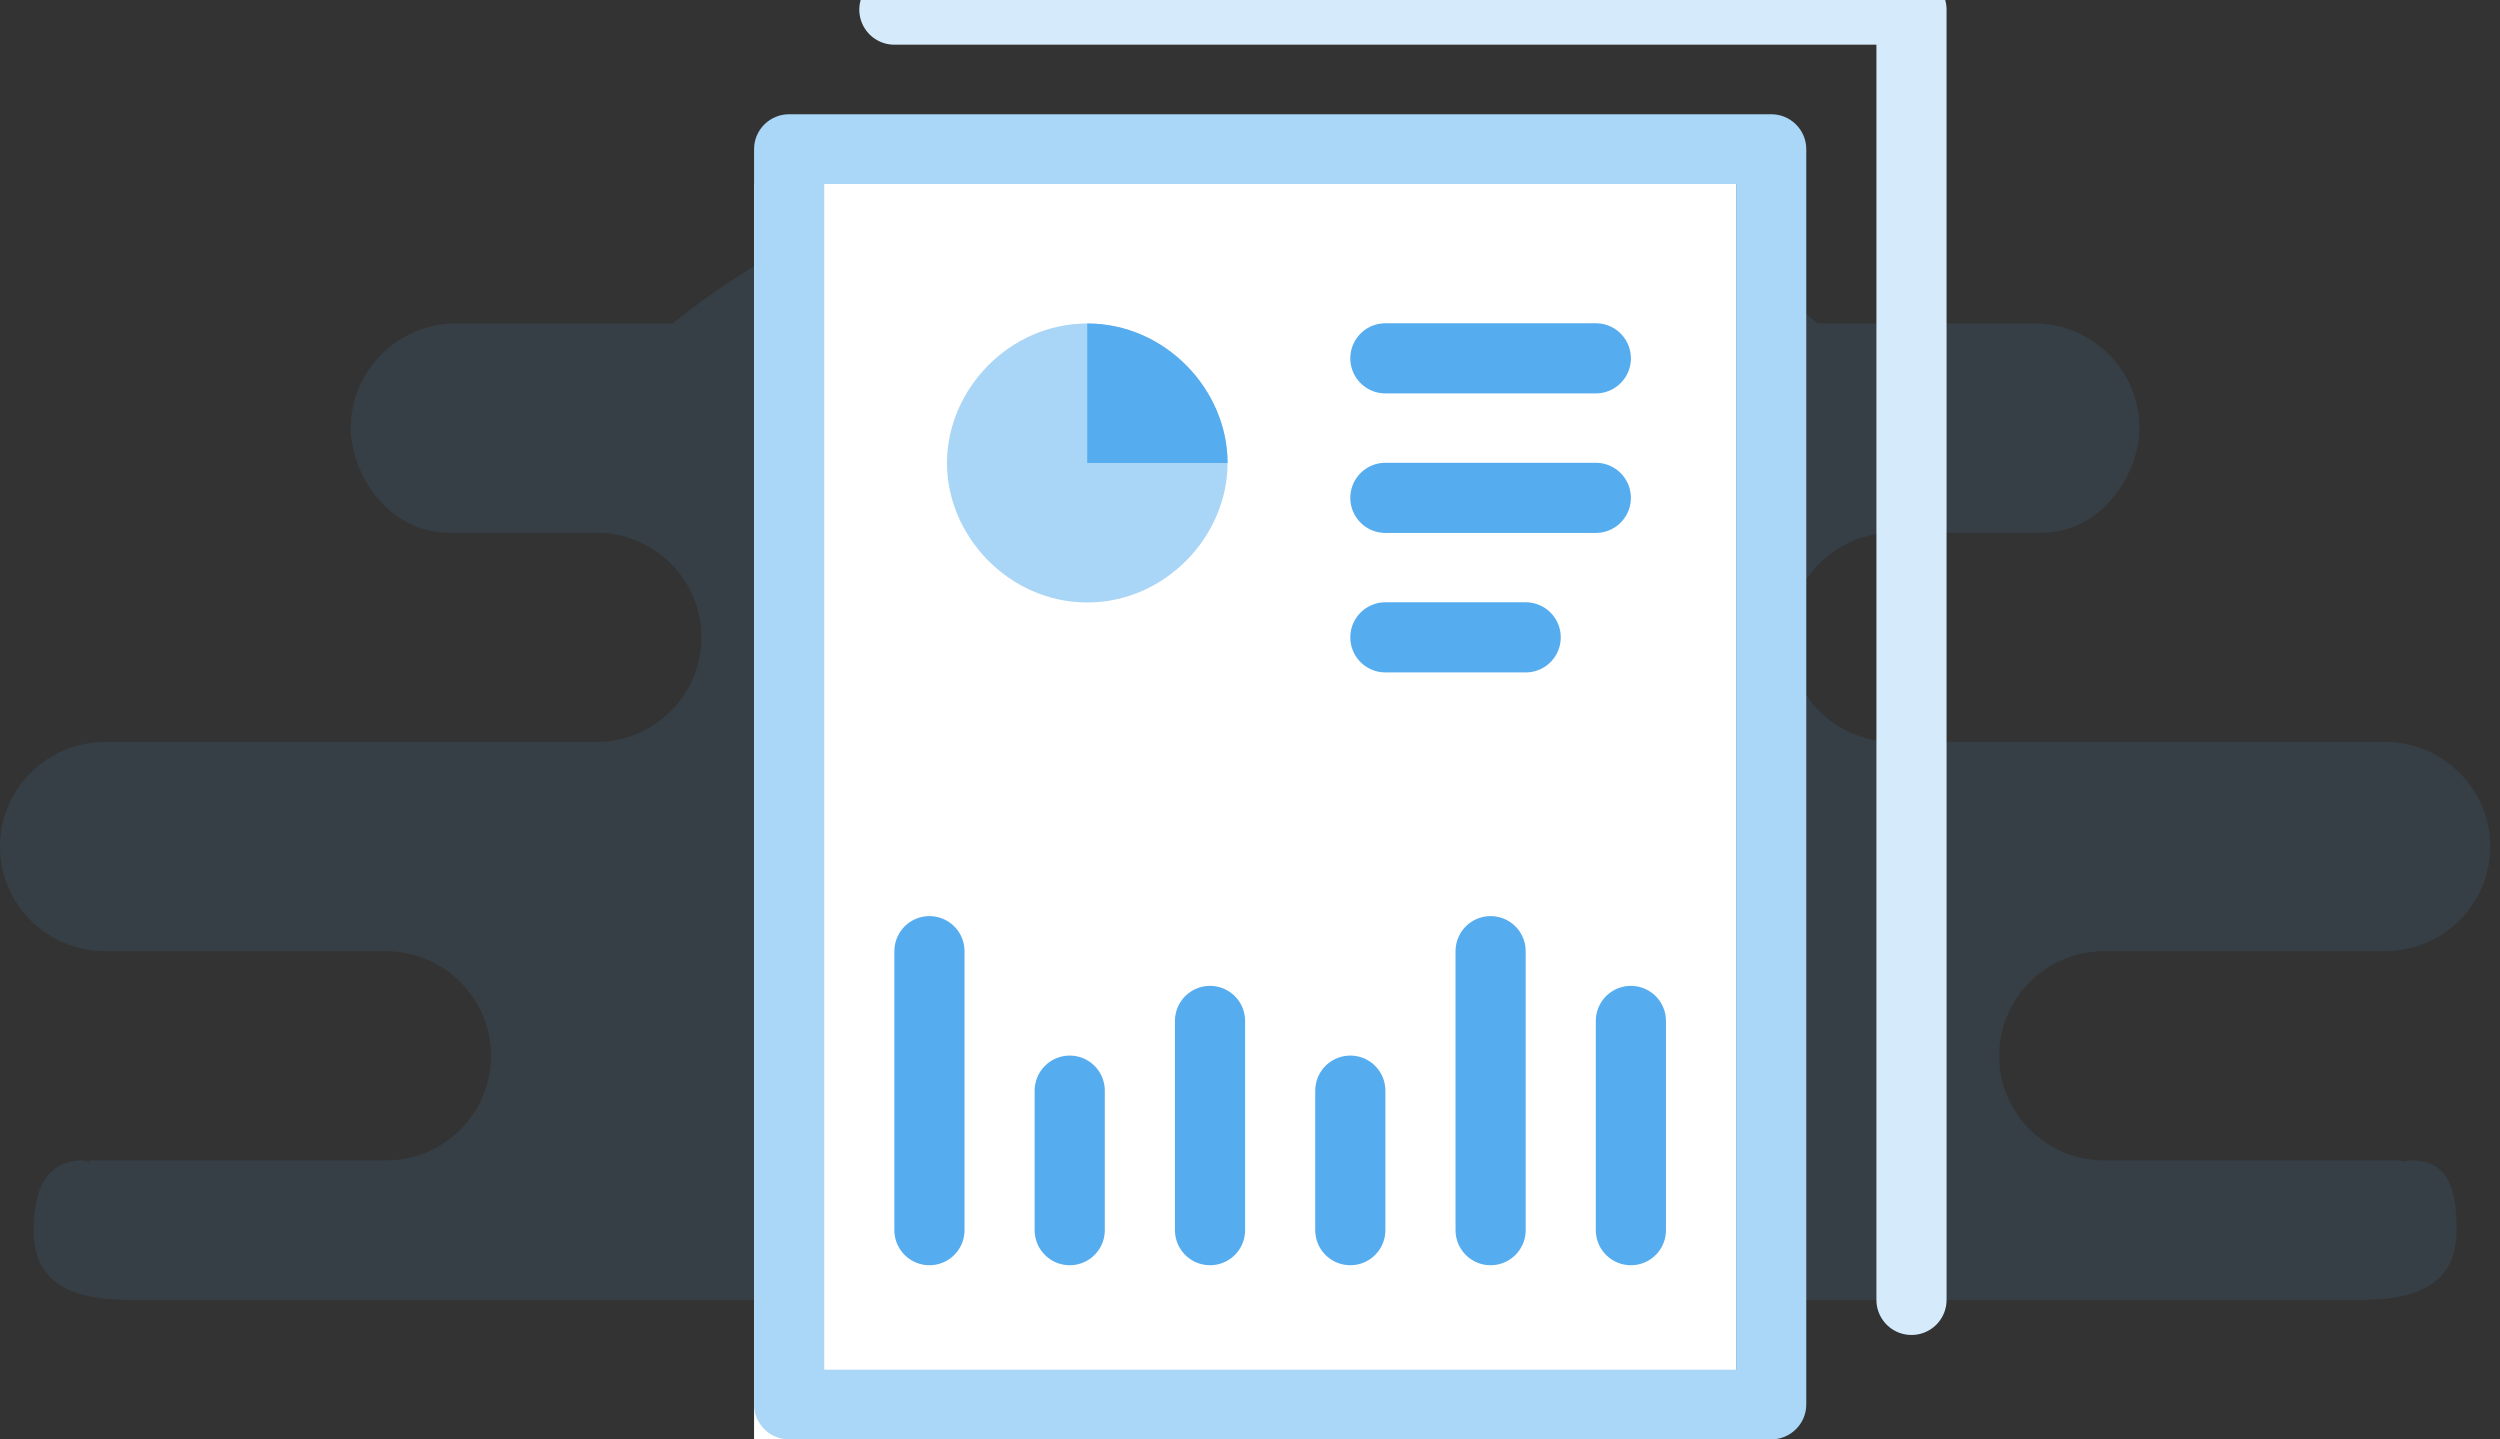 <?xml version="1.0" encoding="UTF-8" standalone="no"?>
<svg width="99px" height="57px" viewBox="0 0 99 57" version="1.1" xmlns="http://www.w3.org/2000/svg" xmlns:xlink="http://www.w3.org/1999/xlink">
    <rect x="0" y="0" width="99" height="57" fill="#333333" stroke="none"/>
    <!-- Generator: Sketch 39.1 (31720) - http://www.bohemiancoding.com/sketch -->
    <title>Icon/Overview</title>
    <desc>Created with Sketch.</desc>
    <defs></defs>
    <g id="Symbols" stroke="none" stroke-width="1" fill="none" fill-rule="evenodd">
        <g id="Icon/Overview">
            <g>
                <path d="M83.333,37.667 L92.983,37.667 L94.444,37.667 C96.744,37.667 98.611,35.811 98.611,33.524 C98.611,31.237 96.744,29.381 94.444,29.381 L88.519,29.381 L77.778,29.381 L75,29.381 C72.7,29.381 70.833,27.525 70.833,25.238 C70.833,22.951 72.7,21.095 75,21.095 L80.817,21.095 C83.333,21.095 84.722,18.659 84.722,16.952 C84.722,14.666 82.856,12.81 80.556,12.81 L71.981,12.81 C65.478,7.286 56.944,5.883 48.611,5.709 C40.614,5.883 33.133,7.59 26.631,12.81 L18.056,12.81 C15.756,12.81 13.889,14.666 13.889,16.952 C13.889,18.659 15.278,21.095 17.794,21.095 L23.611,21.095 C25.911,21.095 27.778,22.951 27.778,25.238 C27.778,27.525 25.911,29.381 23.611,29.381 L20.833,29.381 L10.092,29.381 L4.167,29.381 C1.867,29.381 0,31.237 0,33.524 C0,35.811 1.867,37.667 4.167,37.667 L5.628,37.667 L15.278,37.667 C17.578,37.667 19.444,39.523 19.444,41.81 C19.444,44.096 17.578,45.952 15.278,45.952 L3.539,45.952 C3.536,45.969 3.536,45.986 3.536,45.999 C3.453,45.991 3.383,45.952 3.3,45.952 C1.767,45.952 1.333,47.19 1.333,48.714 C1.333,50.22 2.083,51.432 4.861,51.465 L4.861,51.476 L48.611,51.476 L93.75,51.476 L93.75,51.465 C96.528,51.432 97.278,50.22 97.278,48.714 C97.278,47.19 97.019,45.952 95.486,45.952 C95.4,45.952 95.244,45.991 95.164,45.999 C95.161,45.986 95.075,45.969 95.072,45.952 L83.333,45.952 C81.033,45.952 79.167,44.096 79.167,41.81 C79.167,39.523 81.033,37.667 83.333,37.667" id="Fill-1" fill="#55ACEE" opacity="0.1"></path>
                <polygon id="Fill-3" fill="#FFFFFF" points="29.861 57 68.75 57 68.75 7.286 29.861 7.286"></polygon>
                <g id="Group-10" transform="translate(29.778, 0)">
                    <path d="M2.861,54.238 L38.972,54.238 L38.972,7.286 L2.861,7.286 L2.861,54.238 Z M41.75,55.619 C41.75,56.381 41.128,57 40.361,57 L1.472,57 C0.706,57 0.083,56.381 0.083,55.619 L0.083,5.905 C0.083,5.142 0.706,4.524 1.472,4.524 L40.361,4.524 C41.128,4.524 41.75,5.142 41.75,5.905 L41.75,55.619 Z" id="Fill-4" fill="#AAD6F7"></path>
                    <polyline id="Stroke-6" stroke="#D5EBFB" stroke-width="2.778" stroke-linecap="round" stroke-linejoin="round" points="5.639 0.381 45.917 0.381 45.917 51.476"></polyline>
                    <path d="M25.083,14.19 L33.417,14.19" id="Stroke-8" stroke="#55ACEE" stroke-width="2.778" stroke-linecap="round" stroke-linejoin="round"></path>
                </g>
                <path d="M36.806,48.714 L36.806,37.667" id="Stroke-11" stroke="#55ACEE" stroke-width="2.778" stroke-linecap="round" stroke-linejoin="round"></path>
                <path d="M59.028,48.714 L59.028,37.667" id="Stroke-12" stroke="#55ACEE" stroke-width="2.778" stroke-linecap="round" stroke-linejoin="round"></path>
                <path d="M42.361,48.714 L42.361,43.19" id="Stroke-13" stroke="#55ACEE" stroke-width="2.778" stroke-linecap="round" stroke-linejoin="round"></path>
                <path d="M53.472,48.714 L53.472,43.19" id="Stroke-14" stroke="#55ACEE" stroke-width="2.778" stroke-linecap="round" stroke-linejoin="round"></path>
                <path d="M47.917,48.714 L47.917,40.429" id="Stroke-15" stroke="#55ACEE" stroke-width="2.778" stroke-linecap="round" stroke-linejoin="round"></path>
                <path d="M64.583,48.714 L64.583,40.429" id="Stroke-16" stroke="#55ACEE" stroke-width="2.778" stroke-linecap="round" stroke-linejoin="round"></path>
                <g id="Group-25" transform="translate(37.111, 12.81)">
                    <path d="M17.75,6.905 L26.083,6.905" id="Stroke-17" stroke="#55ACEE" stroke-width="2.778" stroke-linecap="round" stroke-linejoin="round"></path>
                    <path d="M17.75,12.429 L23.306,12.429" id="Stroke-19" stroke="#55ACEE" stroke-width="2.778" stroke-linecap="round" stroke-linejoin="round"></path>
                    <path d="M11.5,5.524 C11.5,2.616 9.028,0 5.944,0 C2.861,0 0.389,2.616 0.389,5.524 C0.389,8.432 2.861,11.048 5.944,11.048 C9.028,11.048 11.5,8.432 11.5,5.524" id="Fill-21" fill="#55ACEE" opacity="0.5"></path>
                    <path d="M11.5,5.524 C11.5,2.616 9.028,0 5.944,0 L5.944,5.524 L11.5,5.524 Z" id="Fill-23" fill="#55ACEE"></path>
                </g>
            </g>
        </g>
    </g>
</svg>